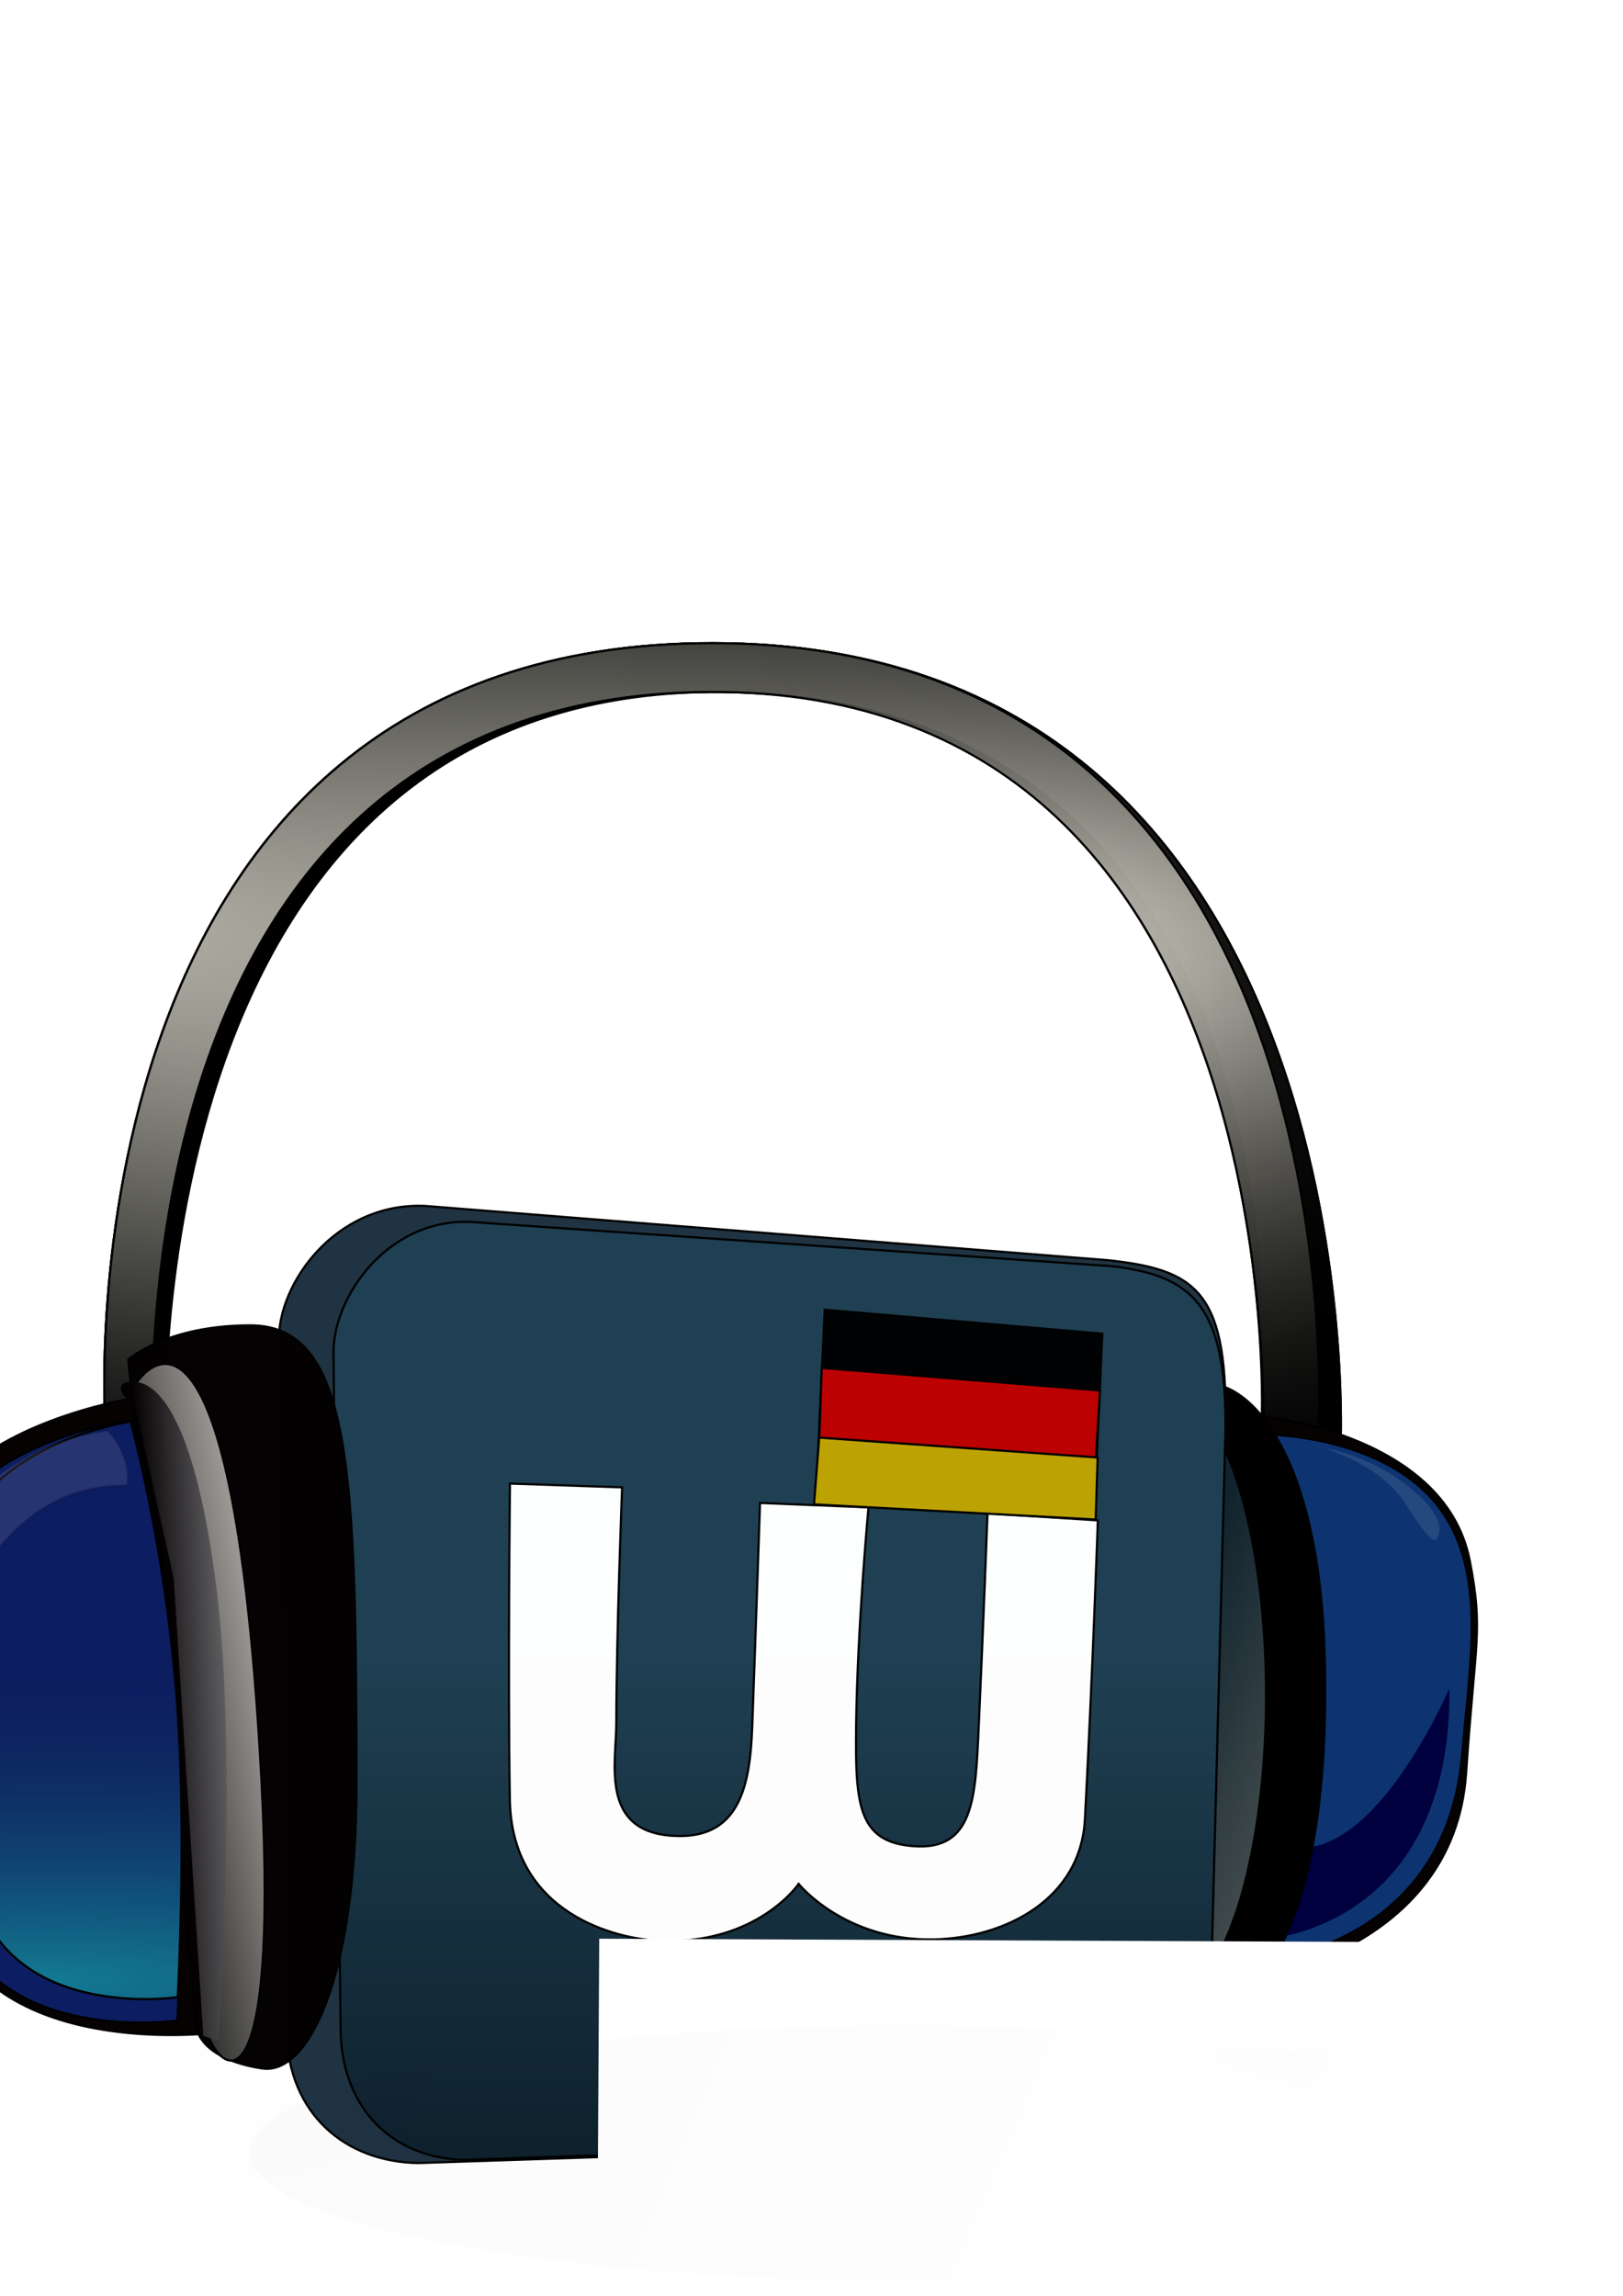 <?xml version="1.0" encoding="UTF-8" standalone="no"?>
<!-- Created with Inkscape (http://www.inkscape.org/) -->
<svg
   xmlns:dc="http://purl.org/dc/elements/1.1/"
   xmlns:cc="http://web.resource.org/cc/"
   xmlns:rdf="http://www.w3.org/1999/02/22-rdf-syntax-ns#"
   xmlns:svg="http://www.w3.org/2000/svg"
   xmlns="http://www.w3.org/2000/svg"
   xmlns:xlink="http://www.w3.org/1999/xlink"
   xmlns:sodipodi="http://sodipodi.sourceforge.net/DTD/sodipodi-0.dtd"
   xmlns:inkscape="http://www.inkscape.org/namespaces/inkscape"
   width="744.094"
   height="1052.362"
   id="svg2"
   sodipodi:version="0.32"
   inkscape:version="0.45.1"
   sodipodi:docbase="C:\Users\Michael McCouman\Desktop"
   sodipodi:docname="wdpodcaster-icon.svg"
   inkscape:output_extension="org.inkscape.output.svg.inkscape">
  <defs
     id="defs4">
    <linearGradient
       inkscape:collect="always"
       id="linearGradient4363">
      <stop
         style="stop-color:#1a1a1a;stop-opacity:1;"
         offset="0"
         id="stop4365" />
      <stop
         style="stop-color:#1a1a1a;stop-opacity:0;"
         offset="1"
         id="stop4367" />
    </linearGradient>
    <linearGradient
       inkscape:collect="always"
       id="linearGradient3937">
      <stop
         style="stop-color:#1a1a1a;stop-opacity:1;"
         offset="0"
         id="stop3939" />
      <stop
         style="stop-color:#1a1a1a;stop-opacity:0;"
         offset="1"
         id="stop3941" />
    </linearGradient>
    <linearGradient
       inkscape:collect="always"
       id="linearGradient3789">
      <stop
         style="stop-color:#1f4053;stop-opacity:1;"
         offset="0"
         id="stop3791" />
      <stop
         style="stop-color:#010a10;stop-opacity:0.988"
         offset="1"
         id="stop3793" />
    </linearGradient>
    <linearGradient
       inkscape:collect="always"
       id="linearGradient3771">
      <stop
         style="stop-color:#1f4053;stop-opacity:1;"
         offset="0"
         id="stop3773" />
      <stop
         style="stop-color:#dedfce;stop-opacity:0.978"
         offset="1"
         id="stop3775" />
    </linearGradient>
    <linearGradient
       inkscape:collect="always"
       id="linearGradient3706">
      <stop
         style="stop-color:#f4f8f4;stop-opacity:0.336"
         offset="0"
         id="stop3708" />
      <stop
         style="stop-color:#f4f5f5;stop-opacity:0.783"
         offset="1"
         id="stop3710" />
    </linearGradient>
    <linearGradient
       inkscape:collect="always"
       id="linearGradient3536">
      <stop
         style="stop-color:#0da1a8;stop-opacity:1"
         offset="0"
         id="stop3538" />
      <stop
         style="stop-color:#0d3574;stop-opacity:0.973"
         offset="1"
         id="stop3540" />
    </linearGradient>
    <linearGradient
       inkscape:collect="always"
       id="linearGradient3356">
      <stop
         style="stop-color:#040103;stop-opacity:1;"
         offset="0"
         id="stop3358" />
      <stop
         style="stop-color:#f2f4f6;stop-opacity:1"
         offset="1"
         id="stop3360" />
    </linearGradient>
    <linearGradient
       inkscape:collect="always"
       id="linearGradient3344">
      <stop
         style="stop-color:#010301;stop-opacity:1"
         offset="0"
         id="stop3346" />
      <stop
         style="stop-color:#9b9794;stop-opacity:0.996"
         offset="1"
         id="stop3348" />
    </linearGradient>
    <linearGradient
       inkscape:collect="always"
       id="linearGradient3196">
      <stop
         style="stop-color:#137c94;stop-opacity:0.98"
         offset="0"
         id="stop3198" />
      <stop
         style="stop-color:#0d1d4d;stop-opacity:0"
         offset="1"
         id="stop3200" />
    </linearGradient>
    <linearGradient
       inkscape:collect="always"
       id="linearGradient3167">
      <stop
         style="stop-color:#f8f5e7;stop-opacity:1"
         offset="0"
         id="stop3169" />
      <stop
         style="stop-color:#000000;stop-opacity:0;"
         offset="1"
         id="stop3171" />
    </linearGradient>
    <radialGradient
       inkscape:collect="always"
       xlink:href="#linearGradient3167"
       id="radialGradient3186"
       gradientUnits="userSpaceOnUse"
       gradientTransform="matrix(2.576,3.6377959e-2,-1.5392986e-2,1.09,-105.358,-80.858)"
       cx="45.687"
       cy="419.681"
       fx="45.687"
       fy="419.681"
       r="283.975" />
    <radialGradient
       inkscape:collect="always"
       xlink:href="#linearGradient3167"
       id="radialGradient3188"
       gradientUnits="userSpaceOnUse"
       gradientTransform="matrix(2.571,-0.17,6.3425778e-2,0.957,-138.448,16.627)"
       cx="192.127"
       cy="432.957"
       fx="192.127"
       fy="432.957"
       r="283.975" />
    <radialGradient
       inkscape:collect="always"
       xlink:href="#linearGradient3196"
       id="radialGradient3202"
       cx="22.754"
       cy="874.863"
       fx="22.754"
       fy="874.863"
       r="61.038"
       gradientTransform="matrix(13.735,-2.9601989e-2,6.364095e-3,2.637,-302.028,-1386.115)"
       gradientUnits="userSpaceOnUse" />
    <filter
       inkscape:collect="always"
       x="-0.217"
       width="1.433"
       y="-0.095"
       height="1.189"
       id="filter3256">
      <feGaussianBlur
         inkscape:collect="always"
         stdDeviation="11.015"
         id="feGaussianBlur3258" />
    </filter>
    <filter
       inkscape:collect="always"
       x="-0.195"
       width="1.389"
       y="-0.136"
       height="1.272"
       id="filter3338">
      <feGaussianBlur
         inkscape:collect="always"
         stdDeviation="7.9"
         id="feGaussianBlur3340" />
    </filter>
    <linearGradient
       inkscape:collect="always"
       xlink:href="#linearGradient3344"
       id="linearGradient3350"
       x1="47.198"
       y1="797.163"
       x2="121.854"
       y2="783.684"
       gradientUnits="userSpaceOnUse" />
    <linearGradient
       inkscape:collect="always"
       xlink:href="#linearGradient3356"
       id="linearGradient3362"
       x1="67.065"
       y1="770.86"
       x2="162.357"
       y2="766.141"
       gradientUnits="userSpaceOnUse" />
    <filter
       inkscape:collect="always"
       x="-0.249"
       width="1.499"
       y="-0.038"
       height="1.076"
       id="filter3464">
      <feGaussianBlur
         inkscape:collect="always"
         stdDeviation="4.795"
         id="feGaussianBlur3466" />
    </filter>
    <filter
       inkscape:collect="always"
       x="-0.214"
       width="1.429"
       y="-0.228"
       height="1.457"
       id="filter3692">
      <feGaussianBlur
         inkscape:collect="always"
         stdDeviation="9.032"
         id="feGaussianBlur3694" />
    </filter>
    <filter
       inkscape:collect="always"
       id="filter3700">
      <feGaussianBlur
         inkscape:collect="always"
         stdDeviation="1.86"
         id="feGaussianBlur3702" />
    </filter>
    <filter
       inkscape:collect="always"
       x="-0.078"
       width="1.156"
       y="-0.105"
       height="1.21"
       id="filter3750">
      <feGaussianBlur
         inkscape:collect="always"
         stdDeviation="1.987"
         id="feGaussianBlur3752" />
    </filter>
    <radialGradient
       inkscape:collect="always"
       xlink:href="#linearGradient3536"
       id="radialGradient3761"
       gradientUnits="userSpaceOnUse"
       gradientTransform="matrix(1.416,0.86,-1.772,2.527,1024.743,-1866.934)"
       cx="908.486"
       cy="570.485"
       fx="908.486"
       fy="570.485"
       r="58.305" />
    <linearGradient
       inkscape:collect="always"
       xlink:href="#linearGradient3706"
       id="linearGradient3763"
       gradientUnits="userSpaceOnUse"
       gradientTransform="matrix(1.16,0,0,1.08,248.846,-274.329)"
       x1="941.307"
       y1="474.442"
       x2="1039.969"
       y2="489.356" />
    <linearGradient
       inkscape:collect="always"
       xlink:href="#linearGradient3771"
       id="linearGradient3777"
       x1="523.648"
       y1="788.332"
       x2="673.682"
       y2="847.169"
       gradientUnits="userSpaceOnUse"
       gradientTransform="matrix(1.16,0,0,1.08,-85.865,-50.647)" />
    <linearGradient
       inkscape:collect="always"
       xlink:href="#linearGradient3789"
       id="linearGradient3795"
       x1="357.365"
       y1="756.955"
       x2="357.365"
       y2="1162.356"
       gradientUnits="userSpaceOnUse" />
    <linearGradient
       inkscape:collect="always"
       xlink:href="#linearGradient3937"
       id="linearGradient3943"
       x1="60.208"
       y1="1280.798"
       x2="27.683"
       y2="875.28"
       gradientUnits="userSpaceOnUse"
       gradientTransform="matrix(0.985,0,0,1,-73.317,131.041)" />
    <linearGradient
       inkscape:collect="always"
       xlink:href="#linearGradient3937"
       id="linearGradient3947"
       gradientUnits="userSpaceOnUse"
       x1="60.208"
       y1="1280.798"
       x2="47.198"
       y2="960.279"
       gradientTransform="matrix(0.985,0,0,1,-698.313,173.541)" />
    <filter
       inkscape:collect="always"
       x="-0.185"
       width="1.369"
       y="-0.41"
       height="1.821"
       id="filter4073">
      <feGaussianBlur
         inkscape:collect="always"
         stdDeviation="16.352"
         id="feGaussianBlur4075" />
    </filter>
    <filter
       inkscape:collect="always"
       x="-0.102"
       width="1.204"
       y="-0.227"
       height="1.454"
       id="filter4157">
      <feGaussianBlur
         inkscape:collect="always"
         stdDeviation="9.052"
         id="feGaussianBlur4159" />
    </filter>
    <filter
       inkscape:collect="always"
       x="-0.082"
       width="1.163"
       y="-0.414"
       height="1.827"
       id="filter4359">
      <feGaussianBlur
         inkscape:collect="always"
         stdDeviation="20.139"
         id="feGaussianBlur4361" />
    </filter>
    <linearGradient
       inkscape:collect="always"
       xlink:href="#linearGradient4363"
       id="linearGradient4369"
       x1="205.415"
       y1="908.926"
       x2="619.788"
       y2="1086.008"
       gradientUnits="userSpaceOnUse"
       gradientTransform="matrix(0.985,0,0,1,-84.427,131.041)" />
    <linearGradient
       inkscape:collect="always"
       xlink:href="#linearGradient3789"
       id="linearGradient2769"
       gradientUnits="userSpaceOnUse"
       x1="357.365"
       y1="756.955"
       x2="357.365"
       y2="1162.356" />
    <linearGradient
       inkscape:collect="always"
       xlink:href="#linearGradient3356"
       id="linearGradient2772"
       gradientUnits="userSpaceOnUse"
       x1="67.065"
       y1="770.86"
       x2="162.357"
       y2="766.141" />
    <linearGradient
       inkscape:collect="always"
       xlink:href="#linearGradient3344"
       id="linearGradient2778"
       gradientUnits="userSpaceOnUse"
       x1="47.198"
       y1="797.163"
       x2="121.854"
       y2="783.684" />
  </defs>
  <sodipodi:namedview
     id="base"
     pagecolor="#ffffff"
     bordercolor="#666666"
     borderopacity="1.0"
     gridtolerance="10000"
     guidetolerance="10"
     objecttolerance="10"
     inkscape:pageopacity="0.0"
     inkscape:pageshadow="2"
     inkscape:zoom="0.28235467"
     inkscape:cx="413.33833"
     inkscape:cy="275.86072"
     inkscape:document-units="px"
     inkscape:current-layer="layer1"
     inkscape:window-width="761"
     inkscape:window-height="573"
     inkscape:window-x="13"
     inkscape:window-y="24" />
  <g
     inkscape:label="Layer 1"
     inkscape:groupmode="layer"
     id="layer1">
    <rect
       style="opacity:1;fill:#1a1a1a;fill-opacity:0;fill-rule:nonzero;stroke:none;stroke-opacity:1"
       id="rect4526"
       width="789.787"
       height="818.12"
       x="-74.375"
       y="276.742"
       inkscape:export-filename="C:\Users\Michael McCouman\Desktop\wDP.png"
       inkscape:export-xdpi="90"
       inkscape:export-ydpi="90" />
    <g
       id="g3181"
       transform="translate(29.27,46.487)"
       inkscape:export-filename="C:\Users\Michael McCouman\Desktop\wDP.png"
       inkscape:export-xdpi="90"
       inkscape:export-ydpi="90">
      <path
         sodipodi:nodetypes="czcczcc"
         style="fill:#000000;fill-opacity:1;fill-rule:evenodd;stroke:#000000;stroke-width:1px;stroke-linecap:butt;stroke-linejoin:miter;stroke-opacity:1"
         d="M 18.939,604.711 C 18.939,604.711 -3.881,247.881 297.86,248.312 C 599.594,248.742 585.39,613.32 585.39,613.32 L 549.234,602.989 C 549.234,602.989 561.716,267.681 296.139,270.694 C 28.839,273.707 46.487,621.928 46.487,621.928 L 18.939,604.711 z "
         id="path3163" />
      <path
         id="path3165"
         d="M 18.939,604.711 C 18.939,604.711 -3.881,247.881 297.86,248.312 C 599.594,248.742 585.39,613.32 585.39,613.32 L 549.234,602.989 C 549.234,602.989 578.934,269.403 296.139,270.694 C 11.622,271.985 41.322,630.537 41.322,630.537 L 18.939,604.711 z "
         style="fill:url(#radialGradient3186);fill-opacity:1;fill-rule:evenodd;stroke:#000000;stroke-width:1px;stroke-linecap:butt;stroke-linejoin:miter;stroke-opacity:1"
         sodipodi:nodetypes="czcczcc" />
      <path
         sodipodi:nodetypes="czcczcc"
         style="fill:url(#radialGradient3188);fill-opacity:1;fill-rule:evenodd;stroke:#000000;stroke-width:1px;stroke-linecap:butt;stroke-linejoin:miter;stroke-opacity:1"
         d="M 18.939,604.711 C 18.939,604.711 -3.881,247.881 297.86,248.312 C 599.594,248.742 575.06,615.041 575.06,615.041 L 549.234,640.867 C 549.234,640.867 578.934,269.403 296.139,270.694 C 11.622,271.985 41.322,630.537 41.322,630.537 L 18.939,604.711 z "
         id="path3177" />
    </g>
    <g
       id="g3754"
       transform="matrix(0.862,0,0,0.926,-214.536,254.028)"
       inkscape:export-filename="C:\Users\Michael McCouman\Desktop\wDP.png"
       inkscape:export-xdpi="90"
       inkscape:export-ydpi="90">
      <path
         style="fill:#060202;fill-opacity:1;fill-rule:evenodd;stroke:#000000;stroke-width:1.119px;stroke-linecap:butt;stroke-linejoin:miter;stroke-opacity:1"
         d="M 913.207,705.754 C 913.207,705.754 1022.222,692.5 1028.679,603.275 C 1033.441,537.469 1037.892,533.24 1030.625,498.314 C 1017.003,432.852 913.086,425.854 913.086,425.854 C 913.086,425.854 907.32,507.528 913.776,576.432 C 920.233,645.336 913.207,705.754 913.207,705.754 z "
         id="path3470"
         sodipodi:nodetypes="csscsc" />
      <path
         sodipodi:nodetypes="csscsc"
         id="path3472"
         d="M 899.62,698.8 C 899.62,698.8 1016.991,700.061 1026.591,593.62 C 1030.414,551.229 1038.247,511.368 1020.094,480.306 C 993.691,435.126 920.808,435.762 920.808,435.762 C 920.808,435.762 919.055,504.405 924.439,573.158 C 929.824,641.911 899.62,698.8 899.62,698.8 z "
         style="fill:url(#radialGradient3761);fill-opacity:1;fill-rule:evenodd;stroke:#000000;stroke-width:1.119px;stroke-linecap:butt;stroke-linejoin:miter;stroke-opacity:1;filter:url(#filter3700)" />
      <path
         transform="matrix(1,0,0,0.883,4.284,70.813)"
         sodipodi:nodetypes="cccc"
         id="path3476"
         d="M 920.521,695.702 C 920.521,695.702 1016.571,688.462 1015.536,555.617 C 1027.649,523.35 984.495,651.093 932.792,644.827 C 927.347,655.028 920.521,695.702 920.521,695.702 z "
         style="opacity:1;fill:#00003f;fill-opacity:1;fill-rule:evenodd;stroke:none;stroke-width:1px;stroke-linecap:butt;stroke-linejoin:miter;stroke-opacity:1;filter:url(#filter3692)" />
      <path
         sodipodi:nodetypes="csss"
         id="path3468"
         d="M 866.55,427.838 C 884.197,388.674 949.175,411.539 953.426,543.627 C 958.633,705.386 897.561,736.711 882.839,700.283 C 858.066,638.983 848.903,467.002 866.55,427.838 z "
         style="fill:#000001;fill-opacity:1;fill-rule:evenodd;stroke:#000000;stroke-width:1.119px;stroke-linecap:butt;stroke-linejoin:miter;stroke-opacity:1" />
      <path
         sodipodi:nodetypes="csczc"
         id="path3704"
         d="M 953.353,442.606 C 953.353,442.606 975.124,445.065 997.158,460.962 C 1022.532,479.268 1012.607,487.922 1012.607,487.922 C 1012.607,487.922 1010.367,491.067 996.894,470.676 C 983.715,450.73 953.353,442.606 953.353,442.606 z "
         style="opacity:0.549;fill:url(#linearGradient3763);fill-opacity:1;fill-rule:evenodd;stroke:none;stroke-width:1px;stroke-linecap:butt;stroke-linejoin:miter;stroke-opacity:1;filter:url(#filter3750)" />
    </g>
    <path
       sodipodi:type="arc"
       style="opacity:0.549;fill:url(#linearGradient3777);fill-opacity:1;fill-rule:nonzero;stroke:none;stroke-opacity:1"
       id="path3769"
       sodipodi:cx="534.68018"
       sodipodi:cy="788.33167"
       sodipodi:rx="52.217735"
       sodipodi:ry="149.29858"
       d="M 586.898,787.798 A 52.218,149.299 0 1 1 586.895,786.786"
       sodipodi:start="6.2796101"
       sodipodi:end="12.55602"
       sodipodi:open="true"
       inkscape:export-filename="C:\Users\Michael McCouman\Desktop\wDP.png"
       inkscape:export-xdpi="90"
       inkscape:export-ydpi="90"
       transform="matrix(0.862,0,0,0.926,74.026,46.899)" />
    <path
       style="fill:#1f3241;fill-opacity:0.991;fill-rule:evenodd;stroke:#000000;stroke-width:1px;stroke-linecap:butt;stroke-linejoin:miter;stroke-opacity:1"
       d="M 194.785,552.769 L 508.204,577.676 C 547.297,581.975 562.564,591.155 561.82,650.813 L 554.637,915.617 C 555.836,965.294 552.975,982.484 501.131,981.332 L 191.65,991.51 C 158.723,990.997 132.195,969.46 131.353,931.241 L 127.888,614.555 C 127.325,588.419 153.84,551.05 194.785,552.769 z "
       id="path3767"
       sodipodi:nodetypes="ccccccccc"
       inkscape:export-filename="C:\Users\Michael McCouman\Desktop\wDP.png"
       inkscape:export-xdpi="90"
       inkscape:export-ydpi="90" />
    <path
       sodipodi:nodetypes="ccccccccc"
       id="path3779"
       d="M 215.936,560.123 L 509.285,580.363 C 546.126,584.575 562.522,597.737 561.821,656.195 L 555.052,915.673 C 556.182,964.35 553.486,981.195 504.63,980.066 L 212.981,990.039 C 181.951,989.536 156.952,968.433 156.159,930.982 L 152.894,620.666 C 152.363,595.056 177.35,558.438 215.936,560.123 z "
       style="fill:url(#linearGradient2769);fill-opacity:1;fill-rule:evenodd;stroke:#000000;stroke-width:1px;stroke-linecap:butt;stroke-linejoin:miter;stroke-opacity:1"
       inkscape:export-filename="C:\Users\Michael McCouman\Desktop\wDP.png"
       inkscape:export-xdpi="90"
       inkscape:export-ydpi="90" />
    <path
       style="fill:#ffffff;fill-opacity:0.991;fill-rule:evenodd;stroke:#000000;stroke-width:1px;stroke-linecap:butt;stroke-linejoin:miter;stroke-opacity:1"
       d="M 233.798,680.045 L 285.221,681.781 C 285.221,681.781 282.595,749.185 282.565,789.841 C 282.552,808.052 275.047,838.985 307.685,841.459 C 338.705,843.811 343.857,819.506 344.881,791.374 C 346.823,738.058 348.448,688.927 348.448,688.927 L 398.177,690.95 C 398.177,690.95 393.031,746.447 392.506,791.233 C 392.081,827.549 393.447,844.594 419.304,846.297 C 446.392,848.081 447.219,824.137 448.675,792.318 C 450.857,744.648 452.739,693.687 452.739,693.687 L 503.325,696.904 C 503.325,696.904 500.981,766.108 497.41,833.854 C 495.464,870.782 460.621,888.308 428.204,888.988 C 387.327,889.847 366.147,863.566 366.147,863.566 C 366.147,863.566 347.449,891.166 303.183,889.68 C 282.375,888.981 234.612,877.2 233.743,824.896 C 232.802,768.343 233.798,680.045 233.798,680.045 z "
       id="path3781"
       sodipodi:nodetypes="ccsssccsssccsscssc"
       inkscape:export-filename="C:\Users\Michael McCouman\Desktop\wDP.png"
       inkscape:export-xdpi="90"
       inkscape:export-ydpi="90" />
    <path
       style="fill:#020204;fill-opacity:0.991;fill-rule:evenodd;stroke:#000000;stroke-width:1px;stroke-linecap:butt;stroke-linejoin:miter;stroke-opacity:1"
       d="M 378.098,600.366 L 373.945,689.727 L 501.684,694.869 L 505.361,611.34 L 378.098,600.366 z "
       id="path3783"
       sodipodi:nodetypes="ccccc"
       inkscape:export-filename="C:\Users\Michael McCouman\Desktop\wDP.png"
       inkscape:export-xdpi="90"
       inkscape:export-ydpi="90" />
    <path
       sodipodi:nodetypes="ccccc"
       id="path3785"
       d="M 376.724,627.029 L 375.559,661.368 L 502.27,670.386 L 504.339,637.377 L 376.724,627.029 z "
       style="fill:#bd0204;fill-opacity:0.991;fill-rule:evenodd;stroke:#000000;stroke-width:1px;stroke-linecap:butt;stroke-linejoin:miter;stroke-opacity:1"
       inkscape:export-filename="C:\Users\Michael McCouman\Desktop\wDP.png"
       inkscape:export-xdpi="90"
       inkscape:export-ydpi="90" />
    <path
       style="fill:#bda304;fill-opacity:0.991;fill-rule:evenodd;stroke:#000000;stroke-width:1px;stroke-linecap:butt;stroke-linejoin:miter;stroke-opacity:1"
       d="M 375.585,658.964 L 373.186,689.572 L 502.341,696.528 L 503.243,668.096 L 375.585,658.964 z "
       id="path3787"
       sodipodi:nodetypes="ccccc"
       inkscape:export-filename="C:\Users\Michael McCouman\Desktop\wDP.png"
       inkscape:export-xdpi="90"
       inkscape:export-ydpi="90" />
    <flowRoot
       xml:space="preserve"
       id="flowRoot3797"
       transform="matrix(3.873,3.3600425e-2,-4.8401471e-2,5.142,1075.19,-3782.003)"
       style="fill:#ffffff"
       inkscape:export-filename="C:\Users\Michael McCouman\Desktop\wDP.png"
       inkscape:export-xdpi="90"
       inkscape:export-ydpi="90"><flowRegion
         id="flowRegion3799"><rect
           id="rect3801"
           width="211.001"
           height="92.313"
           x="-180.858"
           y="912.951"
           style="fill:#ffffff" /></flowRegion><flowPara
         id="flowPara3803">d</flowPara></flowRoot>    <flowRoot
       style="fill:#ffffff"
       transform="matrix(4.656,1.9770515e-2,-4.1517526e-2,7.037,1154.71,-5532.196)"
       id="flowRoot3805"
       xml:space="preserve"
       inkscape:export-filename="C:\Users\Michael McCouman\Desktop\wDP.png"
       inkscape:export-xdpi="90"
       inkscape:export-ydpi="90"><flowRegion
         id="flowRegion3807"><rect
           style="fill:#ffffff"
           y="912.951"
           x="-180.858"
           height="92.313"
           width="211.001"
           id="rect3809" /></flowRegion><flowPara
         id="flowPara3811">P</flowPara></flowRoot>    <flowRoot
       xml:space="preserve"
       id="flowRoot3817"
       transform="matrix(3.991,1.9884107e-2,-8.398082e-3,5.287,1034.512,-3916.631)"
       style="fill:#ffffff"
       inkscape:export-filename="C:\Users\Michael McCouman\Desktop\wDP.png"
       inkscape:export-xdpi="90"
       inkscape:export-ydpi="90"><flowRegion
         id="flowRegion3819"><rect
           id="rect3821"
           width="211.001"
           height="92.313"
           x="-180.858"
           y="912.951"
           style="fill:#ffffff" /></flowRegion><flowPara
         id="flowPara3823">o</flowPara></flowRoot>    <flowRoot
       style="fill:#ffffff"
       transform="matrix(3.49,3.0444065e-2,-4.3611057e-2,4.659,1024.727,-3337.7)"
       id="flowRoot3825"
       xml:space="preserve"
       inkscape:export-filename="C:\Users\Michael McCouman\Desktop\wDP.png"
       inkscape:export-xdpi="90"
       inkscape:export-ydpi="90"><flowRegion
         id="flowRegion3827"><rect
           style="fill:#ffffff"
           y="912.951"
           x="-180.858"
           height="92.313"
           width="211.001"
           id="rect3829" /></flowRegion><flowPara
         id="flowPara3831">c</flowPara></flowRoot>    <flowRoot
       xml:space="preserve"
       id="flowRoot3833"
       transform="matrix(3.49,3.0444065e-2,-4.3611057e-2,4.659,1046.195,-3337.41)"
       style="fill:#ffffff"
       inkscape:export-filename="C:\Users\Michael McCouman\Desktop\wDP.png"
       inkscape:export-xdpi="90"
       inkscape:export-ydpi="90"><flowRegion
         id="flowRegion3835"><rect
           id="rect3837"
           width="211.001"
           height="92.313"
           x="-180.858"
           y="912.951"
           style="fill:#ffffff" /></flowRegion><flowPara
         id="flowPara3839">a</flowPara></flowRoot>    <flowRoot
       style="fill:#ffffff"
       transform="matrix(3.49,2.8803281e-2,-4.3611057e-2,4.408,1067.664,-3107.121)"
       id="flowRoot3841"
       xml:space="preserve"
       inkscape:export-filename="C:\Users\Michael McCouman\Desktop\wDP.png"
       inkscape:export-xdpi="90"
       inkscape:export-ydpi="90"><flowRegion
         id="flowRegion3843"><rect
           style="fill:#ffffff"
           y="912.951"
           x="-180.858"
           height="92.313"
           width="211.001"
           id="rect3845" /></flowRegion><flowPara
         id="flowPara3847">s</flowPara></flowRoot>    <flowRoot
       xml:space="preserve"
       id="flowRoot3849"
       transform="matrix(3.772,2.9620273e-2,-4.7133675e-2,4.533,1142.234,-3222.3)"
       style="fill:#ffffff"
       inkscape:export-filename="C:\Users\Michael McCouman\Desktop\wDP.png"
       inkscape:export-xdpi="90"
       inkscape:export-ydpi="90"><flowRegion
         id="flowRegion3851"><rect
           id="rect3853"
           width="211.001"
           height="92.313"
           x="-180.858"
           y="912.951"
           style="fill:#ffffff" /></flowRegion><flowPara
         id="flowPara3855">t</flowPara></flowRoot>    <flowRoot
       style="fill:#ffffff"
       transform="matrix(3.123,2.7540633e-2,-3.903031e-2,4.215,1029.461,-2930.44)"
       id="flowRoot3857"
       xml:space="preserve"
       inkscape:export-filename="C:\Users\Michael McCouman\Desktop\wDP.png"
       inkscape:export-xdpi="90"
       inkscape:export-ydpi="90"><flowRegion
         id="flowRegion3859"><rect
           style="fill:#ffffff"
           y="912.951"
           x="-180.858"
           height="92.313"
           width="211.001"
           id="rect3861" /></flowRegion><flowPara
         id="flowPara3863">e</flowPara></flowRoot>    <flowRoot
       xml:space="preserve"
       id="flowRoot3865"
       transform="matrix(3.359,2.7642478e-2,-4.1978612e-2,4.23,1095.224,-2944.273)"
       style="fill:#ffffff"
       inkscape:export-filename="C:\Users\Michael McCouman\Desktop\wDP.png"
       inkscape:export-xdpi="90"
       inkscape:export-ydpi="90"><flowRegion
         id="flowRegion3867"><rect
           id="rect3869"
           width="211.001"
           height="92.313"
           x="-180.858"
           y="912.951"
           style="fill:#ffffff" /></flowRegion><flowPara
         id="flowPara3871">r</flowPara></flowRoot>    <path
       sodipodi:type="arc"
       style="opacity:0.118;fill:url(#linearGradient3943);fill-opacity:1;fill-rule:nonzero;stroke:none;stroke-opacity:1;filter:url(#filter4157)"
       id="path3935"
       sodipodi:cx="60.207966"
       sodipodi:cy="1082.4662"
       sodipodi:rx="106.24935"
       sodipodi:ry="47.812206"
       d="M 166.457,1082.295 A 106.249,47.812 0 1 1 166.452,1081.971"
       sodipodi:start="6.2796101"
       sodipodi:end="12.55602"
       sodipodi:open="true"
       transform="matrix(0.829,0,0,1,52.328,-131.041)"
       inkscape:export-filename="C:\Users\Michael McCouman\Desktop\wDP.png"
       inkscape:export-xdpi="90"
       inkscape:export-ydpi="90" />
    <path
       transform="matrix(0.829,0,0,1,570.36,-173.541)"
       sodipodi:open="true"
       sodipodi:end="12.55602"
       sodipodi:start="6.2796101"
       d="M 166.457,1082.295 A 106.249,47.812 0 1 1 166.452,1081.971"
       sodipodi:ry="47.812206"
       sodipodi:rx="106.24935"
       sodipodi:cy="1082.4662"
       sodipodi:cx="60.207966"
       id="path3945"
       style="opacity:0.263;fill:url(#linearGradient3947);fill-opacity:1;fill-rule:nonzero;stroke:none;stroke-opacity:1;filter:url(#filter4073)"
       sodipodi:type="arc"
       inkscape:export-filename="C:\Users\Michael McCouman\Desktop\wDP.png"
       inkscape:export-xdpi="90"
       inkscape:export-ydpi="90" />
    <path
       sodipodi:type="arc"
       style="opacity:0.118;fill:url(#linearGradient4369);fill-opacity:1;fill-rule:nonzero;stroke:none;stroke-opacity:1;filter:url(#filter4359)"
       id="path4161"
       sodipodi:cx="324.06052"
       sodipodi:cy="1117.8826"
       sodipodi:rx="295.72736"
       sodipodi:ry="58.437141"
       d="M 619.786,1117.674 A 295.727,58.437 0 1 1 619.772,1117.278"
       sodipodi:start="6.2796101"
       sodipodi:end="12.55602"
       sodipodi:open="true"
       transform="matrix(1.015,0,0,1,85.687,-131.041)"
       inkscape:export-filename="C:\Users\Michael McCouman\Desktop\wDP.png"
       inkscape:export-xdpi="90"
       inkscape:export-ydpi="90" />
    <path
       style="fill:#060202;fill-opacity:1;fill-rule:evenodd;stroke:#000000;stroke-width:1px;stroke-linecap:butt;stroke-linejoin:miter;stroke-opacity:1"
       d="M 72.313,639.146 C 72.313,639.146 -34.865,650.337 -41.322,720.067 C -47.778,789.797 -46.056,808.737 -25.826,876.745 C -5.596,944.754 98.139,931.841 98.139,931.841 C 98.139,931.841 103.905,845.106 97.449,771.932 C 90.992,698.758 72.313,639.146 72.313,639.146 z "
       id="path3190"
       sodipodi:nodetypes="csscsc"
       inkscape:export-filename="C:\Users\Michael McCouman\Desktop\wDP.png"
       inkscape:export-xdpi="90"
       inkscape:export-ydpi="90" />
    <path
       style="fill:#040103;fill-opacity:0.996;fill-rule:evenodd;stroke:#000000;stroke-width:1px;stroke-linecap:butt;stroke-linejoin:miter;stroke-opacity:1"
       d="M 58.799,623.22 C 58.799,623.22 76.399,607.448 114.857,607.525 C 161.423,607.624 163.222,674.923 163.457,816.095 C 163.609,907.311 141.191,951.411 120.126,948.136 C 91.501,943.685 90.145,929.63 90.145,929.63 L 58.799,623.22 z "
       id="path3352"
       sodipodi:nodetypes="cssscc"
       inkscape:export-filename="C:\Users\Michael McCouman\Desktop\wDP.png"
       inkscape:export-xdpi="90"
       inkscape:export-ydpi="90" />
    <path
       style="fill:url(#linearGradient2778);fill-opacity:1;fill-rule:evenodd;stroke:#000000;stroke-width:1px;stroke-linecap:butt;stroke-linejoin:miter;stroke-opacity:1"
       d="M 62.901,633.451 L 69.641,655.916 C 69.641,655.916 85.928,672.764 92.105,741.282 C 98.283,809.799 94.352,929.986 94.352,929.986 C 101.068,952.755 129.539,971.184 119.063,801.937 C 104.807,568.732 62.901,633.451 62.901,633.451 z "
       id="path3342"
       sodipodi:nodetypes="ccsccc"
       inkscape:export-filename="C:\Users\Michael McCouman\Desktop\wDP.png"
       inkscape:export-xdpi="90"
       inkscape:export-ydpi="90" />
    <path
       sodipodi:nodetypes="csscsc"
       id="path3192"
       d="M 59.777,651.198 C 59.777,651.198 -29.606,661.713 -34.991,727.231 C -40.375,792.748 -38.939,810.543 -22.068,874.443 C -5.196,938.343 81.315,926.21 81.315,926.21 C 81.315,926.21 86.124,844.715 80.739,775.962 C 75.355,707.209 59.777,651.198 59.777,651.198 z "
       style="fill:#0d1d61;fill-opacity:1;fill-rule:evenodd;stroke:#000000;stroke-width:1px;stroke-linecap:butt;stroke-linejoin:miter;stroke-opacity:1"
       inkscape:export-filename="C:\Users\Michael McCouman\Desktop\wDP.png"
       inkscape:export-xdpi="90"
       inkscape:export-ydpi="90" />
    <path
       style="fill:url(#radialGradient3202);fill-opacity:1;fill-rule:evenodd;stroke:#000000;stroke-width:1.08px;stroke-linecap:butt;stroke-linejoin:miter;stroke-opacity:1;filter:url(#filter3256)"
       d="M 59.777,651.198 C 59.777,651.198 -29.606,661.799 -34.991,727.85 C -40.375,793.901 -38.939,811.84 -22.068,876.26 C -5.196,940.681 81.315,928.449 81.315,928.449 C 81.315,928.449 86.124,846.291 80.739,776.978 C 75.355,707.665 59.777,651.198 59.777,651.198 z "
       id="path3194"
       sodipodi:nodetypes="csscsc"
       transform="matrix(0.9,0,0,0.953,8.291,30.67)"
       inkscape:export-filename="C:\Users\Michael McCouman\Desktop\wDP.png"
       inkscape:export-xdpi="90"
       inkscape:export-ydpi="90" />
    <path
       sodipodi:nodetypes="cccc"
       id="path3260"
       d="M 49.536,655.833 C 49.536,655.833 -51.597,663.533 -36.194,786.669 C -35.721,829.797 -32.321,679.639 58.346,680.918 C 60.384,666.555 49.536,655.833 49.536,655.833 z "
       style="opacity:0.329;fill:#fcfafd;fill-opacity:0.978;fill-rule:evenodd;stroke:#000000;stroke-width:1px;stroke-linecap:butt;stroke-linejoin:miter;stroke-opacity:1;filter:url(#filter3338)"
       inkscape:export-filename="C:\Users\Michael McCouman\Desktop\wDP.png"
       inkscape:export-xdpi="90"
       inkscape:export-ydpi="90" />
    <path
       style="fill:url(#linearGradient2772);fill-opacity:1;fill-rule:evenodd;stroke:none;stroke-width:1px;stroke-linecap:butt;stroke-linejoin:miter;stroke-opacity:1;filter:url(#filter3464)"
       d="M 61.478,633.408 C 47.31,633.104 62.314,645.642 62.314,645.642 L 79.594,723.294 L 93.208,933.198 L 100.287,935.557 C 100.287,935.557 108.872,805.914 99.433,729.519 C 89.995,653.124 73.482,633.666 61.478,633.408 z "
       id="path3354"
       sodipodi:nodetypes="cccccss"
       inkscape:export-filename="C:\Users\Michael McCouman\Desktop\wDP.png"
       inkscape:export-xdpi="90"
       inkscape:export-ydpi="90" />
  </g>
</svg>

